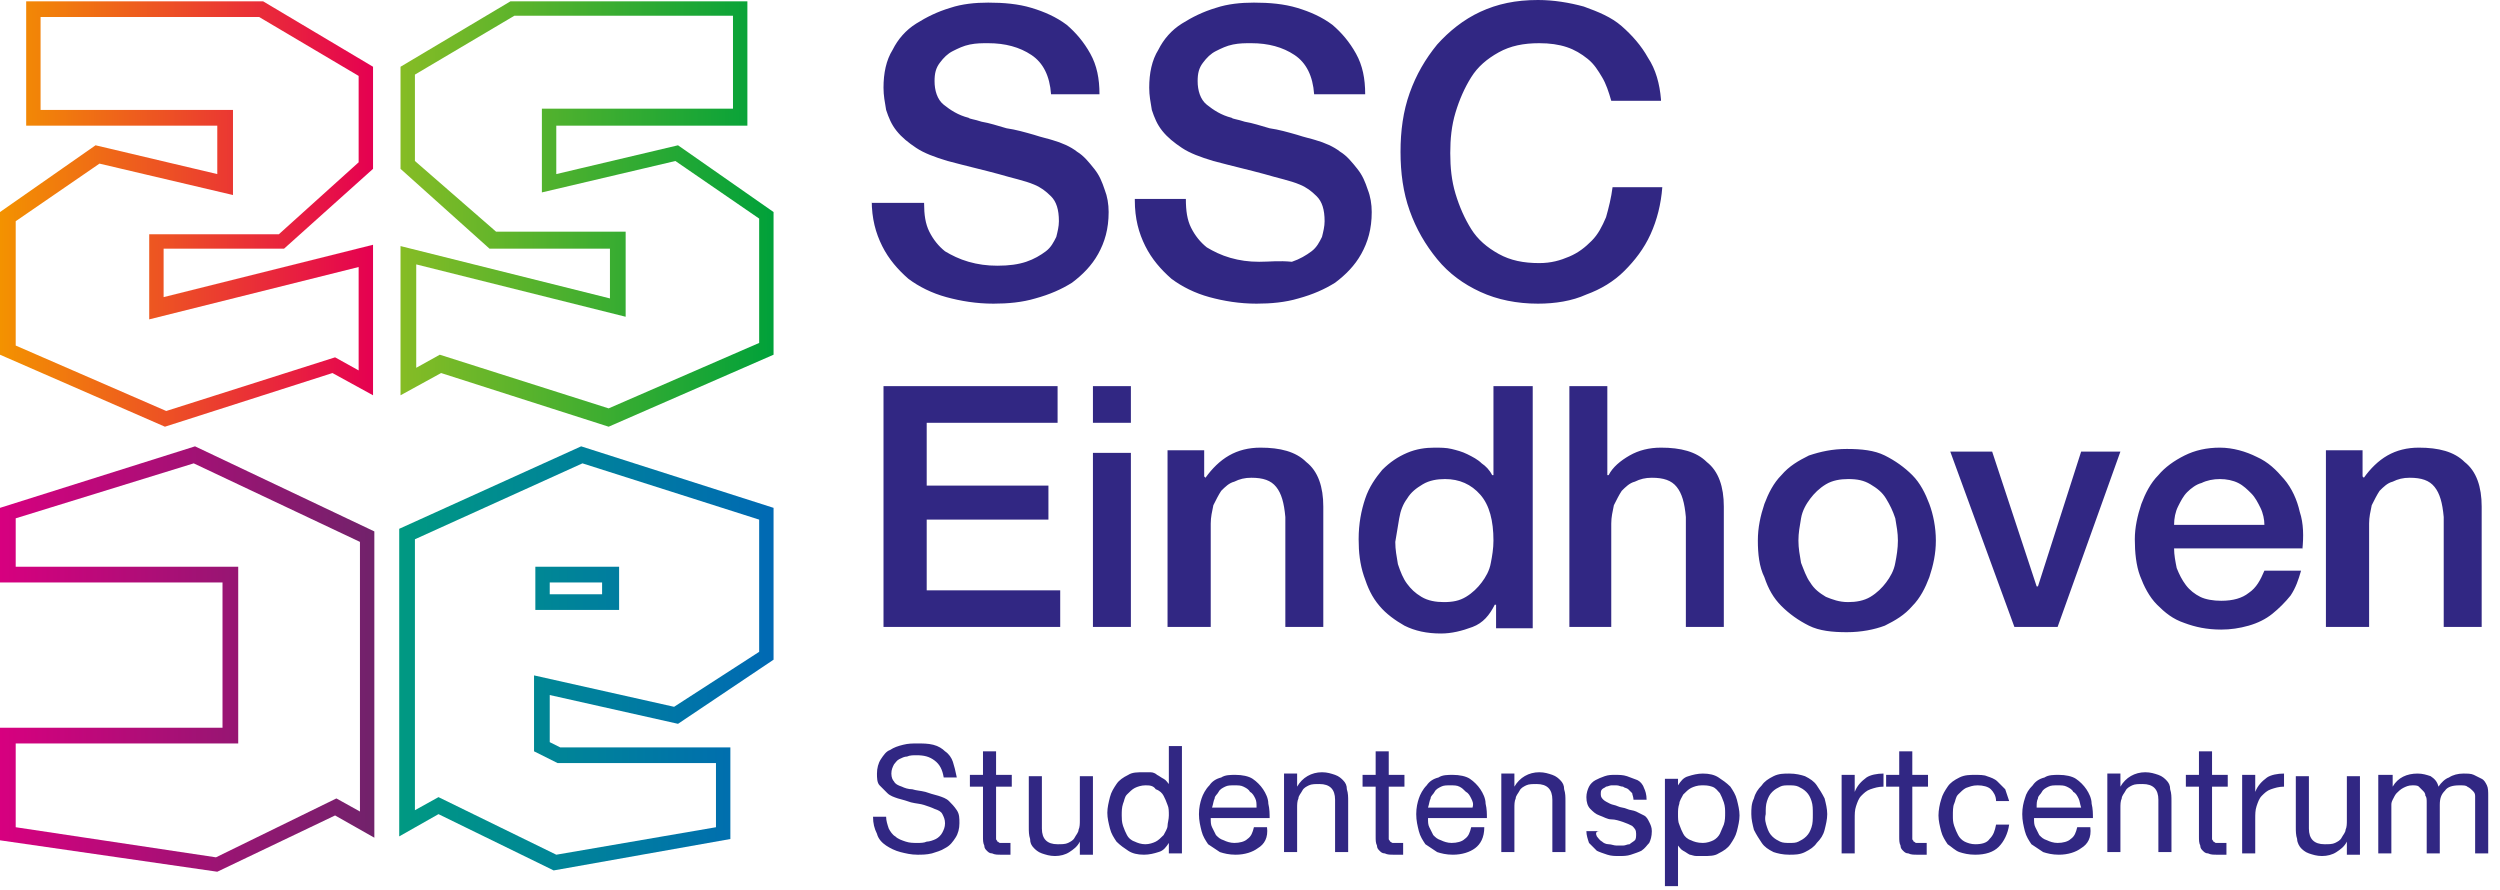 <svg viewBox="0 0 191 68" version="1.1" xmlns="http://www.w3.org/2000/svg" xmlns:xlink="http://www.w3.org/1999/xlink">
    <defs>
        <linearGradient x1="0.101%" y1="50.106%" x2="99.993%" y2="50.106%" id="linearGradient-5fo-ku27x6-1">
            <stop stop-color="#009982" offset="0%"/>
            <stop stop-color="#0069B4" offset="100%"/>
        </linearGradient>
        <linearGradient x1="0%" y1="49.971%" x2="99.864%" y2="49.971%" id="linearGradient-5fo-ku27x6-2">
            <stop stop-color="#D7007F" offset="0%"/>
            <stop stop-color="#71226B" offset="100%"/>
        </linearGradient>
        <linearGradient x1="0.001%" y1="49.914%" x2="100.215%" y2="49.914%" id="linearGradient-5fo-ku27x6-3">
            <stop stop-color="#F39200" offset="0%"/>
            <stop stop-color="#E50051" offset="100%"/>
        </linearGradient>
        <linearGradient x1="-0.104%" y1="49.914%" x2="100.107%" y2="49.914%" id="linearGradient-5fo-ku27x6-4">
            <stop stop-color="#86BC25" offset="0%"/>
            <stop stop-color="#00A13A" offset="100%"/>
        </linearGradient>
    </defs>
    <g id="Page-1" stroke="none" stroke-width="1" fill="none" fill-rule="evenodd">
        <g id="logo_SSCe_horz_NL" fill-rule="nonzero">
            <path d="M178.1,47.9 L181,47.9 L181,40 C181,39.5 181.1,39.1 181.2,38.6 C181.4,38.2 181.6,37.8 181.8,37.5 C182.1,37.2 182.4,36.9 182.8,36.8 C183.2,36.6 183.6,36.5 184.1,36.5 C185,36.5 185.6,36.7 186,37.2 C186.4,37.7 186.6,38.4 186.7,39.5 L186.7,47.9 L189.6,47.9 L189.6,38.7 C189.6,37.2 189.2,36 188.3,35.3 C187.5,34.5 186.3,34.2 184.8,34.2 C183.9,34.2 183.1,34.4 182.4,34.8 C181.7,35.2 181.1,35.8 180.6,36.5 L180.5,36.4 L180.5,34.4 L177.7,34.4 L177.7,47.9 L178.1,47.9 Z M175.9,42 C176,41 176,40 175.7,39.1 C175.5,38.2 175.1,37.3 174.5,36.6 C173.9,35.9 173.3,35.3 172.4,34.9 C171.6,34.5 170.6,34.2 169.6,34.2 C168.6,34.2 167.7,34.4 166.9,34.8 C166.1,35.2 165.4,35.7 164.9,36.3 C164.3,36.9 163.9,37.7 163.6,38.5 C163.3,39.4 163.1,40.3 163.1,41.2 C163.1,42.2 163.2,43.2 163.5,44 C163.8,44.8 164.2,45.6 164.8,46.2 C165.4,46.8 166,47.3 166.9,47.6 C167.7,47.9 168.6,48.1 169.7,48.1 C170.4,48.1 171.1,48 171.8,47.8 C172.5,47.6 173.1,47.3 173.6,46.9 C174.1,46.5 174.6,46 175,45.5 C175.4,44.9 175.6,44.3 175.8,43.6 L173,43.6 C172.7,44.3 172.4,44.9 171.8,45.3 C171.3,45.7 170.6,45.9 169.7,45.9 C169.1,45.9 168.5,45.8 168.1,45.6 C167.7,45.4 167.3,45.1 167,44.7 C166.7,44.3 166.5,43.9 166.3,43.4 C166.2,42.9 166.1,42.4 166.1,41.9 L175.9,41.9 L175.9,42 Z M166.1,40.1 C166.1,39.6 166.2,39.1 166.4,38.7 C166.6,38.3 166.8,37.9 167.1,37.6 C167.4,37.3 167.8,37 168.2,36.9 C168.6,36.7 169.1,36.6 169.6,36.6 C170.1,36.6 170.6,36.7 171,36.9 C171.4,37.1 171.7,37.4 172,37.7 C172.3,38 172.5,38.4 172.7,38.8 C172.9,39.2 173,39.7 173,40.1 L166.1,40.1 L166.1,40.1 Z M153.9,47.9 L157.2,47.9 L162,34.5 L159,34.5 L155.7,44.8 L155.6,44.8 L152.2,34.5 L149,34.5 L153.9,47.9 Z M139.5,45.6 C139,45.3 138.6,45 138.3,44.5 C138,44.1 137.8,43.5 137.6,43 C137.5,42.4 137.4,41.9 137.4,41.3 C137.4,40.7 137.5,40.2 137.6,39.6 C137.7,39 138,38.5 138.3,38.1 C138.6,37.7 139,37.3 139.5,37 C140,36.7 140.6,36.6 141.2,36.6 C141.9,36.6 142.4,36.7 142.9,37 C143.4,37.3 143.8,37.6 144.1,38.1 C144.4,38.6 144.6,39 144.8,39.6 C144.9,40.2 145,40.7 145,41.3 C145,41.9 144.9,42.5 144.8,43 C144.7,43.6 144.4,44.1 144.1,44.5 C143.8,44.9 143.4,45.3 142.9,45.6 C142.4,45.9 141.8,46 141.2,46 C140.5,46 140,45.8 139.5,45.6 M144,47.8 C144.8,47.4 145.5,47 146.1,46.3 C146.7,45.7 147.1,44.9 147.4,44.1 C147.7,43.2 147.9,42.3 147.9,41.3 C147.9,40.3 147.7,39.3 147.4,38.5 C147.1,37.7 146.7,36.9 146.1,36.3 C145.5,35.7 144.8,35.2 144,34.8 C143.2,34.4 142.2,34.3 141.1,34.3 C140,34.3 139.1,34.5 138.2,34.8 C137.4,35.2 136.7,35.6 136.1,36.3 C135.5,36.9 135.1,37.7 134.8,38.5 C134.5,39.4 134.3,40.3 134.3,41.3 C134.3,42.3 134.4,43.3 134.8,44.1 C135.1,45 135.5,45.7 136.1,46.3 C136.7,46.9 137.4,47.4 138.2,47.8 C139,48.2 140,48.3 141.1,48.3 C142.2,48.3 143.2,48.1 144,47.8 M120.2,47.9 L123.1,47.9 L123.1,40 C123.1,39.5 123.2,39.1 123.3,38.6 C123.5,38.2 123.7,37.8 123.9,37.5 C124.2,37.2 124.5,36.9 124.9,36.8 C125.3,36.6 125.7,36.5 126.2,36.5 C127.1,36.5 127.7,36.7 128.1,37.2 C128.5,37.7 128.7,38.4 128.8,39.5 L128.8,47.9 L131.7,47.9 L131.7,38.7 C131.7,37.2 131.3,36 130.4,35.3 C129.6,34.5 128.4,34.2 126.9,34.2 C126,34.2 125.2,34.4 124.5,34.8 C123.8,35.2 123.2,35.7 122.9,36.3 L122.8,36.3 L122.8,29.5 L119.9,29.5 L119.9,47.9 L120.2,47.9 Z M106.9,39.6 C107,39 107.2,38.5 107.5,38.1 C107.8,37.6 108.2,37.3 108.7,37 C109.2,36.7 109.8,36.6 110.4,36.6 C111.5,36.6 112.4,37 113.1,37.8 C113.8,38.6 114.1,39.8 114.1,41.3 C114.1,41.9 114,42.5 113.9,43 C113.8,43.6 113.5,44.1 113.2,44.5 C112.9,44.9 112.5,45.3 112,45.6 C111.5,45.9 111,46 110.3,46 C109.7,46 109.1,45.9 108.6,45.6 C108.1,45.3 107.8,45 107.5,44.6 C107.2,44.2 107,43.7 106.8,43.1 C106.7,42.5 106.6,42 106.6,41.4 C106.7,40.8 106.8,40.2 106.9,39.6 M117,29.5 L114.1,29.5 L114.1,36.3 L114,36.3 C113.8,35.9 113.5,35.6 113.2,35.4 C112.9,35.1 112.5,34.9 112.1,34.7 C111.7,34.5 111.3,34.4 110.9,34.3 C110.5,34.2 110,34.2 109.6,34.2 C108.9,34.2 108.2,34.3 107.5,34.6 C106.8,34.9 106.2,35.3 105.6,35.9 C105.1,36.5 104.6,37.2 104.3,38.1 C104,39 103.8,40 103.8,41.2 C103.8,42.2 103.9,43.1 104.2,44 C104.5,44.9 104.8,45.6 105.4,46.3 C105.9,46.9 106.6,47.4 107.3,47.8 C108.1,48.2 109,48.4 110.1,48.4 C110.9,48.4 111.7,48.2 112.5,47.9 C113.3,47.6 113.8,47 114.2,46.2 L114.3,46.2 L114.3,48 L117.1,48 L117.1,29.5 L117,29.5 Z M89.6,47.9 L92.5,47.9 L92.5,40 C92.5,39.5 92.6,39.1 92.7,38.6 C92.9,38.2 93.1,37.8 93.3,37.5 C93.6,37.2 93.9,36.9 94.3,36.8 C94.7,36.6 95.1,36.5 95.6,36.5 C96.5,36.5 97.1,36.7 97.5,37.2 C97.9,37.7 98.1,38.4 98.2,39.5 L98.2,47.9 L101.1,47.9 L101.1,38.7 C101.1,37.2 100.7,36 99.8,35.3 C99,34.5 97.8,34.2 96.3,34.2 C95.4,34.2 94.6,34.4 93.9,34.8 C93.2,35.2 92.6,35.8 92.1,36.5 L92,36.4 L92,34.4 L89.2,34.4 L89.2,47.9 L89.6,47.9 Z M83.5,47.9 L86.4,47.9 L86.4,34.6 L83.5,34.6 L83.5,47.9 Z M83.5,32.3 L86.4,32.3 L86.4,29.5 L83.5,29.5 L83.5,32.3 Z M67.5,47.9 L81,47.9 L81,45.1 L70.8,45.1 L70.8,39.7 L80.1,39.7 L80.1,37.1 L70.8,37.1 L70.8,32.3 L80.8,32.3 L80.8,29.5 L67.5,29.5 L67.5,47.9 Z" id="Shape" fill="#312783"/>
            <path d="M126.9,7.6 C126.8,6.4 126.5,5.3 125.9,4.4 C125.4,3.5 124.7,2.7 123.9,2 C123.1,1.3 122.1,0.9 121,0.5 C119.9,0.2 118.7,0 117.5,0 C115.8,0 114.4,0.3 113.1,0.9 C111.8,1.5 110.7,2.4 109.8,3.4 C108.9,4.5 108.2,5.7 107.7,7.1 C107.2,8.5 107,10 107,11.6 C107,13.2 107.2,14.7 107.7,16.1 C108.2,17.5 108.9,18.7 109.8,19.8 C110.7,20.9 111.8,21.7 113.1,22.3 C114.4,22.9 115.9,23.2 117.5,23.2 C118.8,23.2 120.1,23 121.2,22.5 C122.3,22.1 123.3,21.5 124.1,20.7 C124.9,19.9 125.6,19 126.1,17.9 C126.6,16.8 126.9,15.6 127,14.3 L123.2,14.3 C123.1,15.1 122.9,15.9 122.7,16.6 C122.4,17.3 122.1,17.9 121.6,18.4 C121.1,18.9 120.6,19.3 119.9,19.6 C119.2,19.9 118.5,20.1 117.6,20.1 C116.4,20.1 115.4,19.9 114.5,19.4 C113.6,18.9 112.9,18.3 112.4,17.5 C111.9,16.7 111.5,15.8 111.2,14.8 C110.9,13.8 110.8,12.8 110.8,11.7 C110.8,10.6 110.9,9.6 111.2,8.6 C111.5,7.6 111.9,6.7 112.4,5.9 C112.9,5.1 113.6,4.5 114.5,4 C115.4,3.5 116.4,3.3 117.6,3.3 C118.4,3.3 119.1,3.4 119.7,3.6 C120.3,3.8 120.8,4.1 121.3,4.5 C121.8,4.9 122.1,5.4 122.4,5.9 C122.7,6.4 122.9,7 123.1,7.7 L126.9,7.7 L126.9,7.6 Z M86.7,15.3 C86.7,16.7 87,17.8 87.5,18.8 C88,19.8 88.7,20.6 89.5,21.3 C90.3,21.9 91.3,22.4 92.4,22.7 C93.5,23 94.7,23.2 96,23.2 C97.1,23.2 98.2,23.1 99.2,22.8 C100.3,22.5 101.2,22.1 102,21.6 C102.8,21 103.5,20.3 104,19.4 C104.5,18.5 104.8,17.5 104.8,16.2 C104.8,15.6 104.7,15 104.5,14.5 C104.3,13.9 104.1,13.4 103.7,12.9 C103.3,12.4 102.9,11.9 102.4,11.6 C101.9,11.2 101.2,10.9 100.5,10.7 C100.2,10.6 99.7,10.5 99.1,10.3 C98.4,10.1 97.7,9.9 97,9.8 C96.3,9.6 95.7,9.4 95.1,9.3 C94.5,9.1 94.2,9.1 94.1,9 C93.3,8.8 92.7,8.4 92.2,8 C91.7,7.6 91.5,6.9 91.5,6.2 C91.5,5.6 91.6,5.2 91.9,4.8 C92.2,4.4 92.5,4.1 92.9,3.9 C93.3,3.7 93.7,3.5 94.2,3.4 C94.7,3.3 95.1,3.3 95.6,3.3 C96.9,3.3 98,3.6 98.9,4.2 C99.8,4.8 100.3,5.8 100.4,7.2 L104.3,7.2 C104.3,6 104.1,5 103.6,4.1 C103.1,3.2 102.5,2.5 101.8,1.9 C101,1.3 100.1,0.9 99.1,0.6 C98.1,0.3 97,0.2 95.8,0.2 C94.8,0.2 93.8,0.3 92.9,0.6 C91.9,0.9 91.1,1.3 90.3,1.8 C89.5,2.3 88.9,3 88.5,3.8 C88,4.6 87.8,5.6 87.8,6.7 C87.8,7.3 87.9,7.8 88,8.4 C88.2,9 88.4,9.5 88.8,10 C89.2,10.5 89.7,10.9 90.3,11.3 C90.9,11.7 91.7,12 92.7,12.3 C94.2,12.7 95.5,13 96.6,13.3 C97.6,13.6 98.6,13.8 99.3,14.1 C99.8,14.3 100.2,14.6 100.6,15 C101,15.4 101.2,16 101.2,16.9 C101.2,17.3 101.1,17.7 101,18.1 C100.8,18.5 100.6,18.9 100.2,19.2 C99.8,19.5 99.3,19.8 98.7,20 C97.7,19.9 97,20 96.2,20 C95.4,20 94.7,19.9 94,19.7 C93.3,19.5 92.7,19.2 92.2,18.9 C91.7,18.5 91.3,18 91,17.4 C90.7,16.8 90.6,16.1 90.6,15.2 L86.7,15.2 L86.7,15.3 Z M66.6,15.3 C66.6,16.7 66.9,17.8 67.4,18.8 C67.9,19.8 68.6,20.6 69.4,21.3 C70.2,21.9 71.2,22.4 72.3,22.7 C73.4,23 74.6,23.2 75.9,23.2 C77,23.2 78.1,23.1 79.1,22.8 C80.2,22.5 81.1,22.1 81.9,21.6 C82.7,21 83.4,20.3 83.9,19.4 C84.4,18.5 84.7,17.5 84.7,16.2 C84.7,15.6 84.6,15 84.4,14.5 C84.2,13.9 84,13.4 83.6,12.9 C83.2,12.4 82.8,11.9 82.3,11.6 C81.8,11.2 81.1,10.9 80.4,10.7 C80.1,10.6 79.6,10.5 79,10.3 C78.3,10.1 77.6,9.9 76.9,9.8 C76.2,9.6 75.6,9.4 75,9.3 C74.4,9.1 74.1,9.1 74,9 C73.2,8.8 72.6,8.4 72.1,8 C71.6,7.6 71.4,6.9 71.4,6.2 C71.4,5.6 71.5,5.2 71.8,4.8 C72.1,4.4 72.4,4.1 72.8,3.9 C73.2,3.7 73.6,3.5 74.1,3.4 C74.6,3.3 75,3.3 75.5,3.3 C76.8,3.3 77.9,3.6 78.8,4.2 C79.7,4.8 80.2,5.8 80.3,7.2 L84,7.2 C84,6 83.8,5 83.3,4.1 C82.8,3.2 82.2,2.5 81.5,1.9 C80.7,1.3 79.8,0.9 78.8,0.6 C77.8,0.3 76.7,0.2 75.5,0.2 C74.5,0.2 73.5,0.3 72.6,0.6 C71.6,0.9 70.8,1.3 70,1.8 C69.2,2.3 68.6,3 68.2,3.8 C67.7,4.6 67.5,5.6 67.5,6.7 C67.5,7.3 67.6,7.8 67.7,8.4 C67.9,9 68.1,9.5 68.5,10 C68.9,10.5 69.4,10.9 70,11.3 C70.6,11.7 71.4,12 72.4,12.3 C73.9,12.7 75.2,13 76.3,13.3 C77.3,13.6 78.3,13.8 79,14.1 C79.5,14.3 79.9,14.6 80.3,15 C80.7,15.4 80.9,16 80.9,16.9 C80.9,17.3 80.8,17.7 80.7,18.1 C80.5,18.5 80.3,18.9 79.9,19.2 C79.5,19.5 79,19.8 78.4,20 C77.8,20.2 77.1,20.3 76.2,20.3 C75.4,20.3 74.7,20.2 74,20 C73.3,19.8 72.7,19.5 72.2,19.2 C71.7,18.8 71.3,18.3 71,17.7 C70.7,17.1 70.6,16.4 70.6,15.5 L66.6,15.5 L66.6,15.3 Z" id="Shape" fill="#312783"/>
            <g id="Shape" transform="translate(30.5, 34.1)" fill="url(#linearGradient-5fo-ku27x6-1)">
                <path d="M11.5,10.4 L15.5,10.4 L15.5,11.3 L11.5,11.3 L11.5,10.4 Z M10.4,12.5 L16.8,12.5 L16.8,9.2 L10.4,9.2 L10.4,12.5 Z M1.2,7.1 L14,1.3 L27.5,5.6 L27.5,15.7 L21,19.9 L10.3,17.5 L10.3,23.3 L12.1,24.2 L24.2,24.2 L24.2,29.1 L12,31.2 L3,26.8 L1.2,27.8 L1.2,7.1 Z M0,6.3 L0,29.8 L3,28.1 L11.8,32.4 L25.3,30 L25.3,23 L12.3,23 L11.5,22.6 L11.5,19 L21.3,21.2 L28.6,16.3 L28.6,4.7 L13.9,0 L0,6.3 Z"/>
            </g>
            <g id="Shape" transform="translate(0, 34.1)" fill="url(#linearGradient-5fo-ku27x6-2)">
                <path d="M1.2,5.5 L14.8,1.3 L27.5,7.3 L27.5,27.9 L25.7,26.9 L16.5,31.4 L1.2,29.1 L1.2,22.7 L18.2,22.7 L18.2,9.2 L1.2,9.2 L1.2,5.5 Z M0,4.7 L0,10.4 L17,10.4 L17,21.5 L0,21.5 L0,30.1 L16.6,32.5 L25.6,28.2 L25.6,28.2 L28.6,29.9 L28.6,6.5 L14.9,0 L0,4.7 Z"/>
            </g>
            <g id="Shape" transform="translate(0, 0.1)" fill="url(#linearGradient-5fo-ku27x6-3)">
                <path d="M3.1,1.2 L19.8,1.2 L27.4,5.7 L27.4,12.3 L21.3,17.8 L11.4,17.8 L11.4,24.3 L27.4,20.3 L27.4,28.2 L25.6,27.2 L12.7,31.3 L1.2,26.3 L1.2,16.8 L7.6,12.4 L17.8,14.8 L17.8,8.3 L3.1,8.3 L3.1,1.2 Z M2,0 L2,9.5 L16.6,9.5 L16.6,13.2 L7.3,11 L0,16.1 L0,27 L12.6,32.5 L25.4,28.4 L28.5,30.1 L28.5,18.6 L12.5,22.6 L12.5,18.9 L21.7,18.9 L28.5,12.8 L28.5,5 L20.1,0 L2,0 L2,0 Z"/>
            </g>
            <g id="Shape" transform="translate(30.6, 0.1)" fill="url(#linearGradient-5fo-ku27x6-4)">
                <path d="M1.1,12.2 L1.1,5.6 L8.7,1.1 L25.4,1.1 L25.4,8.2 L10.8,8.2 L10.8,14.6 L21,12.2 L27.4,16.6 L27.4,26.1 L15.9,31.1 L3,27 L1.2,28 L1.2,20.1 L17.2,24.1 L17.2,17.6 L7.3,17.6 L1.1,12.2 Z M8.4,0 L-3.55271368e-15,5 L-3.55271368e-15,12.8 L6.8,18.9 L16,18.9 L16,22.7 L-3.55271368e-15,18.7 L-3.55271368e-15,30.1 L3.1,28.4 L15.9,32.5 L28.5,27 L28.5,16.1 L21.2,11 L11.9,13.2 L11.9,9.5 L26.5,9.5 L26.5,0 L8.4,0 Z"/>
            </g>
            <path d="M182.8,59.2 L182.8,60.1 L182.8,60.1 C183.2,59.4 183.9,59.1 184.7,59.1 C185.1,59.1 185.4,59.2 185.7,59.3 C186,59.5 186.2,59.7 186.3,60.1 C186.5,59.8 186.8,59.5 187.1,59.4 C187.4,59.2 187.8,59.1 188.2,59.1 C188.5,59.1 188.8,59.1 189,59.2 C189.2,59.3 189.4,59.4 189.6,59.5 C189.8,59.6 189.9,59.8 190,60 C190.1,60.2 190.1,60.5 190.1,60.8 L190.1,65.2 L189.1,65.2 L189.1,61.3 C189.1,61.1 189.1,60.9 189.1,60.8 C189.1,60.6 189,60.5 188.9,60.4 C188.8,60.3 188.7,60.2 188.5,60.1 C188.4,60 188.2,60 187.9,60 C187.4,60 187,60.1 186.8,60.4 C186.5,60.7 186.4,61 186.4,61.5 L186.4,65.2 L185.4,65.2 L185.4,61.3 C185.4,61.1 185.4,60.9 185.3,60.8 C185.3,60.6 185.2,60.5 185.1,60.4 C185,60.3 184.9,60.2 184.8,60.1 C184.7,60 184.5,60 184.3,60 C184,60 183.8,60.1 183.6,60.2 C183.4,60.3 183.2,60.5 183.1,60.6 C183,60.7 182.9,60.9 182.8,61.1 C182.7,61.3 182.7,61.4 182.7,61.5 L182.7,65.2 L181.7,65.2 L181.7,59.2 L182.8,59.2 Z M179.3,65.2 L179.3,64.3 L179.3,64.3 C179.1,64.7 178.8,64.9 178.5,65.1 C178.2,65.3 177.8,65.4 177.4,65.4 C177,65.4 176.7,65.3 176.4,65.2 C176.1,65.1 175.9,64.9 175.8,64.8 C175.7,64.7 175.5,64.4 175.5,64.1 C175.4,63.8 175.4,63.5 175.4,63.2 L175.4,59.3 L176.4,59.3 L176.4,63.3 C176.4,63.7 176.5,64 176.7,64.2 C176.9,64.4 177.2,64.5 177.6,64.5 C177.9,64.5 178.2,64.5 178.4,64.4 C178.6,64.3 178.8,64.2 178.9,64 C179,63.8 179.2,63.6 179.2,63.4 C179.3,63.2 179.3,62.9 179.3,62.7 L179.3,59.3 L180.3,59.3 L180.3,65.3 L179.3,65.3 L179.3,65.2 Z M172.3,59.2 L172.3,60.5 L172.3,60.5 C172.5,60 172.8,59.7 173.2,59.4 C173.5,59.2 174,59.1 174.5,59.1 L174.5,60.1 C174.1,60.1 173.8,60.2 173.5,60.3 C173.2,60.4 173,60.6 172.8,60.8 C172.6,61 172.5,61.3 172.4,61.6 C172.3,61.9 172.3,62.2 172.3,62.6 L172.3,65.2 L171.3,65.2 L171.3,59.2 L172.3,59.2 Z M170.2,59.2 L170.2,60.1 L169,60.1 L169,63.8 C169,63.9 169,64 169,64.1 C169,64.2 169.1,64.2 169.1,64.3 C169.2,64.3 169.2,64.4 169.3,64.4 C169.4,64.4 169.5,64.4 169.7,64.4 L170.1,64.4 L170.1,65.3 L169.4,65.3 C169.1,65.3 168.9,65.3 168.7,65.2 C168.5,65.2 168.4,65.1 168.3,65 C168.2,64.9 168.1,64.8 168.1,64.6 C168,64.4 168,64.2 168,63.9 L168,60.1 L167,60.1 L167,59.2 L168,59.2 L168,57.4 L169,57.4 L169,59.2 L170.2,59.2 L170.2,59.2 Z M162,59.2 L162,60.1 L162,60.1 C162.4,59.4 163.1,59 163.9,59 C164.3,59 164.6,59.1 164.9,59.2 C165.2,59.3 165.4,59.5 165.5,59.6 C165.7,59.8 165.8,60 165.8,60.3 C165.9,60.6 165.9,60.9 165.9,61.2 L165.9,65.1 L164.9,65.1 L164.9,61.1 C164.9,60.7 164.8,60.4 164.6,60.2 C164.4,60 164.1,59.9 163.7,59.9 C163.4,59.9 163.1,59.9 162.9,60 C162.7,60.1 162.5,60.2 162.4,60.4 C162.3,60.6 162.1,60.8 162.1,61 C162,61.2 162,61.5 162,61.7 L162,65.1 L161,65.1 L161,59.1 L162,59.1 L162,59.2 Z M159,64.8 C158.6,65.1 158,65.3 157.3,65.3 C156.8,65.3 156.4,65.2 156.1,65.1 C155.8,64.9 155.5,64.7 155.2,64.5 C155,64.2 154.8,63.9 154.7,63.5 C154.6,63.1 154.5,62.7 154.5,62.2 C154.5,61.7 154.6,61.3 154.7,61 C154.8,60.6 155,60.3 155.3,60 C155.5,59.7 155.8,59.5 156.2,59.4 C156.5,59.2 156.9,59.2 157.3,59.2 C157.8,59.2 158.3,59.3 158.6,59.5 C158.9,59.7 159.2,60 159.4,60.3 C159.6,60.6 159.8,61 159.8,61.4 C159.9,61.8 159.9,62.2 159.9,62.5 L155.4,62.5 C155.4,62.8 155.4,63 155.5,63.2 C155.6,63.4 155.7,63.6 155.8,63.8 C156,64 156.1,64.1 156.4,64.2 C156.6,64.3 156.9,64.4 157.2,64.4 C157.6,64.4 158,64.3 158.2,64.1 C158.5,63.9 158.6,63.6 158.7,63.2 L159.7,63.2 C159.8,64 159.5,64.5 159,64.8 M158.8,61 C158.7,60.8 158.6,60.6 158.4,60.5 C158.3,60.3 158.1,60.2 157.9,60.1 C157.7,60 157.5,60 157.2,60 C156.9,60 156.7,60 156.5,60.1 C156.3,60.2 156.1,60.3 156,60.5 C155.9,60.7 155.7,60.8 155.7,61 C155.6,61.2 155.6,61.4 155.6,61.7 L159,61.7 C158.9,61.4 158.9,61.2 158.8,61 M152.1,60.3 C151.9,60.1 151.5,60 151.1,60 C150.7,60 150.5,60.1 150.2,60.2 C150,60.3 149.8,60.5 149.6,60.7 C149.4,60.9 149.4,61.2 149.3,61.4 C149.2,61.6 149.2,62 149.2,62.3 C149.2,62.6 149.2,62.8 149.3,63.1 C149.4,63.4 149.5,63.6 149.6,63.8 C149.7,64 149.9,64.2 150.1,64.3 C150.3,64.4 150.6,64.5 150.9,64.5 C151.4,64.5 151.8,64.4 152,64.1 C152.3,63.8 152.4,63.5 152.5,63 L153.5,63 C153.4,63.7 153.1,64.3 152.7,64.7 C152.3,65.1 151.7,65.3 150.9,65.3 C150.4,65.3 150,65.2 149.7,65.1 C149.4,65 149.1,64.7 148.8,64.5 C148.6,64.2 148.4,63.9 148.3,63.5 C148.2,63.1 148.1,62.7 148.1,62.3 C148.1,61.9 148.2,61.4 148.3,61.1 C148.4,60.7 148.6,60.4 148.8,60.1 C149,59.8 149.3,59.6 149.7,59.4 C150.1,59.2 150.5,59.2 150.9,59.2 C151.2,59.2 151.6,59.2 151.8,59.3 C152.1,59.4 152.4,59.5 152.6,59.7 C152.8,59.9 153,60.1 153.2,60.3 C153.3,60.6 153.4,60.9 153.5,61.2 L152.5,61.2 C152.5,60.8 152.3,60.5 152.1,60.3 M147.3,59.2 L147.3,60.1 L146.1,60.1 L146.1,63.8 C146.1,63.9 146.1,64 146.1,64.1 C146.1,64.2 146.2,64.2 146.2,64.3 C146.3,64.3 146.3,64.4 146.4,64.4 C146.5,64.4 146.6,64.4 146.8,64.4 L147.2,64.4 L147.2,65.3 L146.5,65.3 C146.2,65.3 146,65.3 145.8,65.2 C145.6,65.2 145.5,65.1 145.4,65 C145.3,64.9 145.2,64.8 145.2,64.6 C145.1,64.4 145.1,64.2 145.1,63.9 L145.1,60.1 L144.1,60.1 L144.1,59.2 L145.1,59.2 L145.1,57.4 L146.1,57.4 L146.1,59.2 L147.3,59.2 L147.3,59.2 Z M141.7,59.2 L141.7,60.5 L141.7,60.5 C141.9,60 142.2,59.7 142.6,59.4 C142.9,59.2 143.4,59.1 143.9,59.1 L143.9,60.1 C143.5,60.1 143.2,60.2 142.9,60.3 C142.6,60.4 142.4,60.6 142.2,60.8 C142,61 141.9,61.3 141.8,61.6 C141.7,61.9 141.7,62.2 141.7,62.6 L141.7,65.2 L140.7,65.2 L140.7,59.2 L141.7,59.2 Z M134,61 C134.1,60.6 134.3,60.3 134.6,60 C134.8,59.7 135.1,59.5 135.5,59.3 C135.9,59.1 136.3,59.1 136.7,59.1 C137.2,59.1 137.6,59.2 137.9,59.3 C138.3,59.5 138.6,59.7 138.8,60 C139,60.3 139.2,60.6 139.4,61 C139.5,61.4 139.6,61.8 139.6,62.2 C139.6,62.6 139.5,63 139.4,63.4 C139.3,63.8 139.1,64.1 138.8,64.4 C138.6,64.7 138.3,64.9 137.9,65.1 C137.5,65.3 137.1,65.3 136.7,65.3 C136.2,65.3 135.8,65.2 135.5,65.1 C135.1,64.9 134.8,64.7 134.6,64.4 C134.4,64.1 134.2,63.8 134,63.4 C133.9,63 133.8,62.6 133.8,62.2 C133.8,61.8 133.8,61.4 134,61 M135,63.2 C135.1,63.5 135.2,63.7 135.4,63.9 C135.6,64.1 135.8,64.2 136,64.3 C136.2,64.4 136.5,64.4 136.7,64.4 C137,64.4 137.2,64.4 137.4,64.3 C137.6,64.2 137.8,64.1 138,63.9 C138.2,63.7 138.3,63.5 138.4,63.2 C138.5,62.9 138.5,62.6 138.5,62.2 C138.5,61.8 138.5,61.5 138.4,61.2 C138.3,60.9 138.2,60.7 138,60.5 C137.8,60.3 137.6,60.2 137.4,60.1 C137.2,60 136.9,60 136.7,60 C136.4,60 136.2,60 136,60.1 C135.8,60.2 135.6,60.3 135.4,60.5 C135.2,60.7 135.1,60.9 135,61.2 C134.9,61.5 134.9,61.8 134.9,62.2 C134.8,62.6 134.9,62.9 135,63.2 M131.7,61.3 C131.6,61 131.5,60.8 131.4,60.6 C131.2,60.4 131.1,60.2 130.8,60.1 C130.5,60 130.3,60 130,60 C129.7,60 129.4,60.1 129.2,60.2 C129,60.3 128.8,60.5 128.6,60.7 C128.5,60.9 128.3,61.2 128.3,61.4 C128.2,61.7 128.2,61.9 128.2,62.2 C128.2,62.5 128.2,62.8 128.3,63 C128.4,63.3 128.5,63.5 128.6,63.7 C128.7,63.9 128.9,64.1 129.2,64.2 C129.4,64.3 129.7,64.4 130.1,64.4 C130.4,64.4 130.7,64.3 130.9,64.2 C131.1,64.1 131.3,63.9 131.4,63.7 C131.5,63.5 131.6,63.2 131.7,63 C131.8,62.7 131.8,62.4 131.8,62.1 C131.8,61.9 131.8,61.6 131.7,61.3 M128.2,59.2 L128.2,60 L128.2,60 C128.4,59.7 128.6,59.4 129,59.3 C129.3,59.2 129.7,59.1 130.1,59.1 C130.6,59.1 131,59.2 131.3,59.4 C131.6,59.6 131.9,59.8 132.2,60.1 C132.4,60.4 132.6,60.7 132.7,61.1 C132.8,61.5 132.9,61.9 132.9,62.3 C132.9,62.7 132.8,63.1 132.7,63.5 C132.6,63.9 132.4,64.2 132.2,64.5 C132,64.8 131.7,65 131.3,65.2 C131,65.4 130.6,65.4 130.1,65.4 C130,65.4 129.8,65.4 129.6,65.4 C129.4,65.4 129.2,65.3 129.1,65.3 C128.9,65.2 128.8,65.1 128.6,65 C128.4,64.9 128.3,64.7 128.2,64.6 L128.2,64.6 L128.2,67.7 L127.2,67.7 L127.2,59.5 L128.2,59.5 L128.2,59.2 Z M122,63.9 C122.1,64 122.2,64.2 122.4,64.3 C122.5,64.4 122.7,64.5 122.9,64.5 C123.1,64.5 123.3,64.6 123.5,64.6 C123.7,64.6 123.8,64.6 124,64.6 C124.2,64.6 124.3,64.5 124.5,64.5 C124.6,64.4 124.8,64.3 124.9,64.2 C125,64.1 125,63.9 125,63.7 C125,63.4 124.9,63.3 124.7,63.1 C124.5,63 124.3,62.9 124,62.8 C123.7,62.7 123.4,62.6 123.1,62.6 C122.8,62.6 122.5,62.4 122.2,62.3 C121.9,62.2 121.7,62 121.5,61.8 C121.3,61.6 121.2,61.3 121.2,60.9 C121.2,60.6 121.3,60.3 121.4,60.1 C121.5,59.9 121.7,59.7 121.9,59.6 C122.1,59.5 122.3,59.4 122.6,59.3 C122.9,59.2 123.1,59.2 123.4,59.2 C123.7,59.2 124,59.2 124.3,59.3 C124.6,59.4 124.8,59.5 125.1,59.6 C125.3,59.7 125.5,59.9 125.6,60.2 C125.7,60.4 125.8,60.7 125.8,61.1 L124.8,61.1 C124.8,60.9 124.7,60.7 124.7,60.6 C124.6,60.5 124.5,60.4 124.4,60.3 C124.3,60.2 124.1,60.2 124,60.1 C123.8,60.1 123.7,60 123.5,60 C123.4,60 123.2,60 123.1,60 C123,60 122.8,60.1 122.7,60.1 C122.6,60.2 122.5,60.2 122.4,60.3 C122.3,60.4 122.3,60.5 122.3,60.7 C122.3,60.9 122.4,61 122.5,61.1 C122.6,61.2 122.8,61.3 123,61.4 C123.2,61.5 123.4,61.5 123.6,61.6 C123.8,61.7 124.1,61.7 124.3,61.8 C124.5,61.9 124.8,61.9 125,62 C125.2,62.1 125.4,62.2 125.6,62.3 C125.8,62.4 125.9,62.6 126,62.8 C126.1,63 126.2,63.2 126.2,63.5 C126.2,63.9 126.1,64.2 126,64.4 C125.8,64.6 125.7,64.8 125.4,65 C125.2,65.1 124.9,65.2 124.6,65.3 C124.3,65.4 124,65.4 123.7,65.4 C123.4,65.4 123.1,65.4 122.8,65.3 C122.5,65.2 122.2,65.1 122,65 C121.8,64.8 121.6,64.6 121.4,64.4 C121.3,64.1 121.2,63.8 121.2,63.5 L122.2,63.5 C121.9,63.5 121.9,63.7 122,63.9 M115.7,59.2 L115.7,60.1 L115.7,60.1 C116.1,59.4 116.8,59 117.6,59 C118,59 118.3,59.1 118.6,59.2 C118.9,59.3 119.1,59.5 119.2,59.6 C119.4,59.8 119.5,60 119.5,60.3 C119.6,60.6 119.6,60.9 119.6,61.2 L119.6,65.1 L118.6,65.1 L118.6,61.1 C118.6,60.7 118.5,60.4 118.3,60.2 C118.1,60 117.8,59.9 117.4,59.9 C117.1,59.9 116.8,59.9 116.6,60 C116.4,60.1 116.2,60.2 116.1,60.4 C116,60.6 115.8,60.8 115.8,61 C115.7,61.2 115.7,61.5 115.7,61.7 L115.7,65.1 L114.7,65.1 L114.7,59.1 L115.7,59.1 L115.7,59.2 Z M112.7,64.8 C112.3,65.1 111.7,65.3 111,65.3 C110.5,65.3 110.1,65.2 109.8,65.1 C109.5,64.9 109.2,64.7 108.9,64.5 C108.7,64.2 108.5,63.9 108.4,63.5 C108.3,63.1 108.2,62.7 108.2,62.2 C108.2,61.7 108.3,61.3 108.4,61 C108.5,60.7 108.7,60.3 109,60 C109.2,59.7 109.5,59.5 109.9,59.4 C110.2,59.2 110.6,59.2 111,59.2 C111.5,59.2 112,59.3 112.3,59.5 C112.6,59.7 112.9,60 113.1,60.3 C113.3,60.6 113.5,61 113.5,61.4 C113.6,61.8 113.6,62.2 113.6,62.5 L109.1,62.5 C109.1,62.8 109.1,63 109.2,63.2 C109.3,63.4 109.4,63.6 109.5,63.8 C109.7,64 109.8,64.1 110.1,64.2 C110.3,64.3 110.6,64.4 110.9,64.4 C111.3,64.4 111.7,64.3 111.9,64.1 C112.2,63.9 112.3,63.6 112.4,63.2 L113.4,63.2 C113.4,64 113.1,64.5 112.7,64.8 M112.4,61 C112.3,60.8 112.2,60.6 112,60.5 C111.8,60.3 111.7,60.2 111.5,60.1 C111.3,60 111.1,60 110.8,60 C110.5,60 110.3,60 110.1,60.1 C109.9,60.2 109.7,60.3 109.6,60.5 C109.5,60.7 109.3,60.8 109.3,61 C109.2,61.2 109.2,61.4 109.1,61.7 L112.5,61.7 C112.6,61.4 112.5,61.2 112.4,61 M107.3,59.2 L107.3,60.1 L106.1,60.1 L106.1,63.8 C106.1,63.9 106.1,64 106.1,64.1 C106.1,64.2 106.2,64.2 106.2,64.3 C106.3,64.3 106.3,64.4 106.4,64.4 C106.5,64.4 106.6,64.4 106.8,64.4 L107.2,64.4 L107.2,65.3 L106.5,65.3 C106.2,65.3 106,65.3 105.8,65.2 C105.6,65.2 105.5,65.1 105.4,65 C105.3,64.9 105.2,64.8 105.2,64.6 C105.1,64.4 105.1,64.2 105.1,63.9 L105.1,60.1 L104.1,60.1 L104.1,59.2 L105.1,59.2 L105.1,57.4 L106.1,57.4 L106.1,59.2 L107.3,59.2 L107.3,59.2 Z M99.1,59.2 L99.1,60.1 L99.1,60.1 C99.5,59.4 100.2,59 101,59 C101.4,59 101.7,59.1 102,59.2 C102.3,59.3 102.5,59.5 102.6,59.6 C102.8,59.8 102.9,60 102.9,60.3 C103,60.6 103,60.9 103,61.2 L103,65.1 L102,65.1 L102,61.1 C102,60.7 101.9,60.4 101.7,60.2 C101.5,60 101.2,59.9 100.8,59.9 C100.5,59.9 100.2,59.9 100,60 C99.8,60.1 99.6,60.2 99.5,60.4 C99.4,60.6 99.2,60.8 99.2,61 C99.1,61.2 99.1,61.5 99.1,61.7 L99.1,65.1 L98.1,65.1 L98.1,59.1 L99.1,59.1 L99.1,59.2 Z M96.1,64.8 C95.7,65.1 95.1,65.3 94.4,65.3 C93.9,65.3 93.5,65.2 93.2,65.1 C92.9,64.9 92.6,64.7 92.3,64.5 C92.1,64.2 91.9,63.9 91.8,63.5 C91.7,63.1 91.6,62.7 91.6,62.2 C91.6,61.7 91.7,61.3 91.8,61 C91.9,60.7 92.1,60.3 92.4,60 C92.6,59.7 92.9,59.5 93.3,59.4 C93.6,59.2 94,59.2 94.4,59.2 C94.9,59.2 95.4,59.3 95.7,59.5 C96,59.7 96.3,60 96.5,60.3 C96.7,60.6 96.9,61 96.9,61.4 C97,61.8 97,62.2 97,62.5 L92.5,62.5 C92.5,62.8 92.5,63 92.6,63.2 C92.7,63.4 92.8,63.6 92.9,63.8 C93.1,64 93.2,64.1 93.5,64.2 C93.7,64.3 94,64.4 94.3,64.4 C94.7,64.4 95.1,64.3 95.3,64.1 C95.6,63.9 95.7,63.6 95.8,63.2 L96.8,63.2 C96.9,64 96.6,64.5 96.1,64.8 M95.9,61 C95.8,60.8 95.7,60.6 95.5,60.5 C95.4,60.3 95.2,60.2 95,60.1 C94.8,60 94.6,60 94.3,60 C94,60 93.8,60 93.6,60.1 C93.4,60.2 93.2,60.3 93.1,60.5 C93,60.7 92.8,60.8 92.8,61 C92.7,61.2 92.7,61.4 92.6,61.7 L96,61.7 C96,61.4 96,61.2 95.9,61 M89.3,65.2 L89.3,64.4 L89.3,64.4 C89.1,64.7 88.9,65 88.5,65.1 C88.2,65.2 87.8,65.3 87.4,65.3 C86.9,65.3 86.5,65.2 86.2,65 C85.9,64.8 85.6,64.6 85.3,64.3 C85.1,64 84.9,63.7 84.8,63.3 C84.7,62.9 84.6,62.5 84.6,62.1 C84.6,61.7 84.7,61.3 84.8,60.9 C84.9,60.5 85.1,60.2 85.3,59.9 C85.5,59.6 85.8,59.4 86.2,59.2 C86.5,59 86.9,59 87.4,59 C87.6,59 87.7,59 87.9,59 C88.1,59 88.3,59.1 88.4,59.2 C88.6,59.3 88.7,59.4 88.9,59.5 C89.1,59.6 89.2,59.8 89.3,59.9 L89.3,59.9 L89.3,57 L90.3,57 L90.3,65.2 L89.3,65.2 Z M85.8,63.1 C85.9,63.4 86,63.6 86.1,63.8 C86.2,64 86.4,64.2 86.7,64.3 C86.9,64.4 87.2,64.5 87.5,64.5 C87.8,64.5 88.1,64.4 88.3,64.3 C88.5,64.2 88.7,64 88.9,63.8 C89,63.6 89.2,63.3 89.2,63.1 C89.2,62.9 89.3,62.6 89.3,62.3 C89.3,62 89.3,61.7 89.2,61.5 C89.1,61.2 89,61 88.9,60.8 C88.8,60.6 88.6,60.4 88.3,60.3 C88.1,60 87.8,60 87.5,60 C87.2,60 86.9,60.1 86.7,60.2 C86.5,60.3 86.3,60.5 86.1,60.7 C85.9,60.9 85.9,61.2 85.8,61.4 C85.7,61.7 85.7,62 85.7,62.3 C85.7,62.5 85.7,62.8 85.8,63.1 M82.5,65.2 L82.5,64.3 L82.5,64.3 C82.3,64.7 82,64.9 81.7,65.1 C81.4,65.3 81,65.4 80.6,65.4 C80.2,65.4 79.9,65.3 79.6,65.2 C79.3,65.1 79.1,64.9 79,64.8 C78.8,64.6 78.7,64.4 78.7,64.1 C78.6,63.8 78.6,63.5 78.6,63.2 L78.6,59.3 L79.6,59.3 L79.6,63.3 C79.6,63.7 79.7,64 79.9,64.2 C80.1,64.4 80.4,64.5 80.8,64.5 C81.1,64.5 81.4,64.5 81.6,64.4 C81.8,64.3 82,64.2 82.1,64 C82.2,63.8 82.4,63.6 82.4,63.4 C82.5,63.2 82.5,62.9 82.5,62.7 L82.5,59.3 L83.5,59.3 L83.5,65.3 L82.5,65.3 L82.5,65.2 Z M77.3,59.2 L77.3,60.1 L76.1,60.1 L76.1,63.8 C76.1,63.9 76.1,64 76.1,64.1 C76.1,64.2 76.2,64.2 76.2,64.3 C76.3,64.3 76.3,64.4 76.4,64.4 C76.5,64.4 76.6,64.4 76.8,64.4 L77.2,64.4 L77.2,65.3 L76.5,65.3 C76.2,65.3 76,65.3 75.8,65.2 C75.6,65.2 75.5,65.1 75.4,65 C75.3,64.9 75.2,64.8 75.2,64.6 C75.1,64.4 75.1,64.2 75.1,63.9 L75.1,60.1 L74.1,60.1 L74.1,59.2 L75.1,59.2 L75.1,57.4 L76.1,57.4 L76.1,59.2 L77.3,59.2 L77.3,59.2 Z M71.4,58.1 C71,57.8 70.6,57.7 70,57.7 C69.8,57.7 69.5,57.7 69.3,57.8 C69.1,57.8 68.9,57.9 68.7,58 C68.5,58.1 68.4,58.3 68.3,58.4 C68.2,58.6 68.1,58.8 68.1,59.1 C68.1,59.4 68.2,59.6 68.3,59.7 C68.4,59.9 68.6,60 68.9,60.1 C69.1,60.2 69.4,60.3 69.7,60.3 C70,60.4 70.3,60.4 70.7,60.5 C71,60.6 71.3,60.7 71.7,60.8 C72,60.9 72.3,61 72.5,61.2 C72.7,61.4 72.9,61.6 73.1,61.9 C73.3,62.2 73.3,62.5 73.3,62.9 C73.3,63.3 73.2,63.7 73,64 C72.8,64.3 72.6,64.6 72.2,64.8 C71.9,65 71.5,65.1 71.2,65.2 C70.8,65.3 70.4,65.3 70.1,65.3 C69.6,65.3 69.2,65.2 68.8,65.1 C68.4,65 68,64.8 67.7,64.6 C67.4,64.4 67.1,64.1 67,63.7 C66.8,63.3 66.7,62.9 66.7,62.4 L67.7,62.4 C67.7,62.7 67.8,63 67.9,63.3 C68,63.5 68.2,63.8 68.4,63.9 C68.6,64.1 68.9,64.2 69.2,64.3 C69.5,64.4 69.8,64.4 70.1,64.4 C70.3,64.4 70.6,64.4 70.8,64.3 C71,64.3 71.3,64.2 71.5,64.1 C71.7,64 71.9,63.8 72,63.6 C72.1,63.4 72.2,63.2 72.2,62.9 C72.2,62.6 72.1,62.4 72,62.2 C71.9,62 71.7,61.9 71.4,61.8 C71.2,61.7 70.9,61.6 70.6,61.5 C70.3,61.4 70,61.4 69.6,61.3 C69.3,61.2 69,61.1 68.6,61 C68.3,60.9 68,60.8 67.8,60.6 C67.6,60.4 67.4,60.2 67.2,60 C67,59.8 67,59.4 67,59.1 C67,58.7 67.1,58.3 67.3,58 C67.5,57.7 67.7,57.4 68,57.3 C68.3,57.1 68.6,57 69,56.9 C69.4,56.8 69.7,56.8 70.1,56.8 C70.5,56.8 70.9,56.8 71.3,56.9 C71.7,57 72,57.2 72.2,57.4 C72.5,57.6 72.7,57.9 72.8,58.2 C72.9,58.5 73,58.9 73.1,59.4 L72.1,59.4 C72,58.8 71.8,58.4 71.4,58.1" id="Shape" fill="#312783"/>
        </g>
    </g>
</svg>